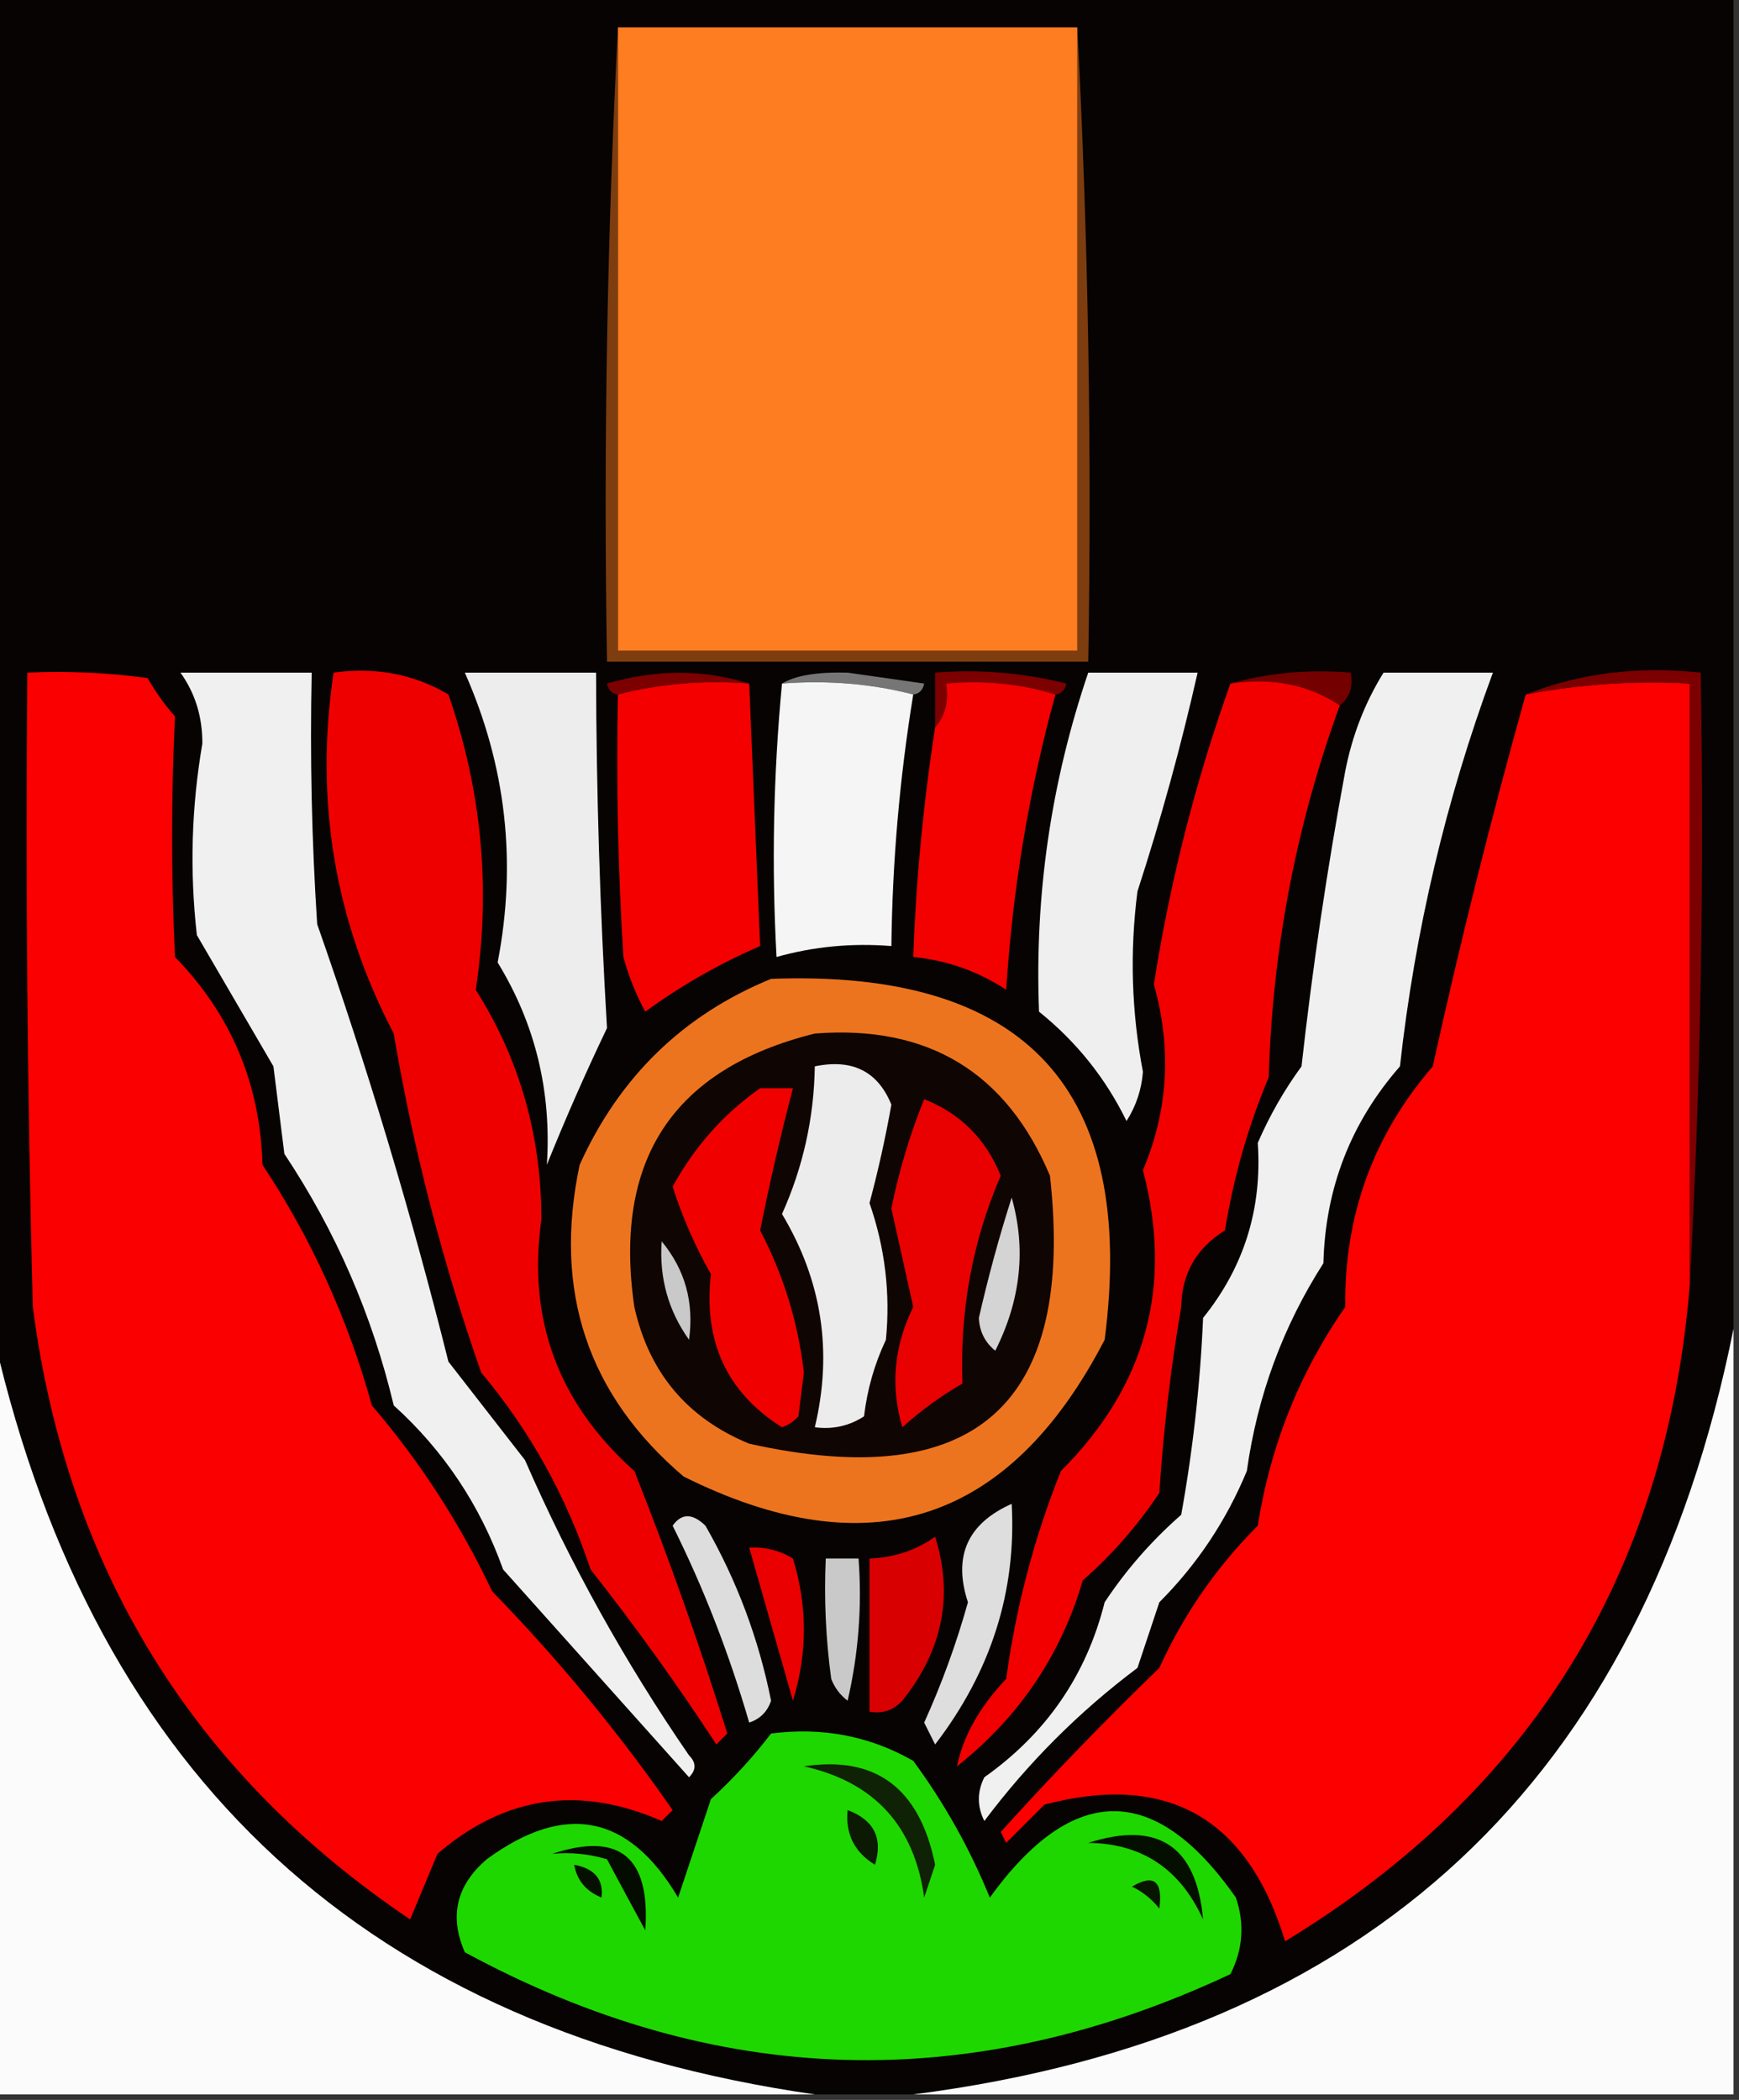 <?xml version="1.0" encoding="UTF-8"?>
<!DOCTYPE svg PUBLIC "-//W3C//DTD SVG 1.1//EN" "http://www.w3.org/Graphics/SVG/1.1/DTD/svg11.dtd">
<svg xmlns="http://www.w3.org/2000/svg" version="1.1" width="159px" height="192px" style="shape-rendering:geometricPrecision; text-rendering:geometricPrecision; image-rendering:optimizeQuality; fill-rule:evenodd; clip-rule:evenodd" xmlns:xlink="http://www.w3.org/1999/xlink">
<rect width="100%" height="100%" fill="#333333" stroke="none"/>
<g><path style="opacity:1" fill="#060302" d="M -0.5,-0.5 C 52.5,-0.5 105.5,-0.5 158.5,-0.5C 158.5,40.167 158.5,80.833 158.5,121.5C 150.184,162.819 125.184,186.152 83.5,191.5C 80.5,191.5 77.5,191.5 74.5,191.5C 33.761,185.627 8.761,162.627 -0.5,122.5C -0.5,81.5 -0.5,40.5 -0.5,-0.5 Z"/></g>
<g><path style="opacity:1" fill="#7e3d0f" d="M 56.5,2.5 C 56.5,21.5 56.5,40.5 56.5,59.5C 70.5,59.5 84.5,59.5 98.5,59.5C 98.5,40.5 98.5,21.5 98.5,2.5C 99.497,21.66 99.83,40.993 99.5,60.5C 84.833,60.5 70.167,60.5 55.5,60.5C 55.17,40.993 55.503,21.66 56.5,2.5 Z"/></g>
<g><path style="opacity:1" fill="#fe7d20" d="M 56.5,2.5 C 70.5,2.5 84.5,2.5 98.5,2.5C 98.5,21.5 98.5,40.5 98.5,59.5C 84.5,59.5 70.5,59.5 56.5,59.5C 56.5,40.5 56.5,21.5 56.5,2.5 Z"/></g>
<g><path style="opacity:1" fill="#7c0000" d="M 68.5,62.5 C 64.298,62.183 60.298,62.517 56.5,63.5C 55.957,63.44 55.624,63.107 55.5,62.5C 59.984,61.189 64.317,61.189 68.5,62.5 Z"/></g>
<g><path style="opacity:1" fill="#767676" d="M 83.5,63.5 C 79.702,62.517 75.702,62.183 71.5,62.5C 72.707,61.761 74.707,61.428 77.5,61.5C 79.833,61.833 82.167,62.167 84.5,62.5C 84.376,63.107 84.043,63.44 83.5,63.5 Z"/></g>
<g><path style="opacity:1" fill="#7c0000" d="M 96.5,63.5 C 93.375,62.521 90.042,62.187 86.5,62.5C 86.768,64.099 86.434,65.432 85.5,66.5C 85.5,64.833 85.5,63.167 85.5,61.5C 89.555,61.176 93.555,61.509 97.5,62.5C 97.376,63.107 97.043,63.44 96.5,63.5 Z"/></g>
<g><path style="opacity:1" fill="#750000" d="M 112.5,62.5 C 115.962,61.518 119.629,61.185 123.5,61.5C 123.737,62.791 123.404,63.791 122.5,64.5C 119.663,62.598 116.329,61.931 112.5,62.5 Z"/></g>
<g><path style="opacity:1" fill="#fa0000" d="M 2.5,61.5 C 6.182,61.335 9.848,61.501 13.5,62C 14.211,63.255 15.044,64.421 16,65.5C 15.647,72.815 15.647,80.148 16,87.5C 21.124,92.754 23.791,99.087 24,106.5C 28.483,113.271 31.816,120.604 34,128.5C 38.414,133.656 42.081,139.323 45,145.5C 51.066,151.73 56.566,158.396 61.5,165.5C 61.167,165.833 60.833,166.167 60.5,166.5C 52.998,163.199 46.164,164.199 40,169.5C 39.167,171.5 38.333,173.5 37.5,175.5C 17.625,162.099 6.125,143.432 3,119.5C 2.5,100.17 2.333,80.836 2.5,61.5 Z"/></g>
<g><path style="opacity:1" fill="#f0f0f0" d="M 16.5,61.5 C 20.5,61.5 24.5,61.5 28.5,61.5C 28.334,69.174 28.5,76.841 29,84.5C 33.627,97.68 37.627,111.014 41,124.5C 43.333,127.5 45.667,130.5 48,133.5C 52.132,142.97 57.132,151.97 63,160.5C 63.667,161.167 63.667,161.833 63,162.5C 57.333,156.167 51.667,149.833 46,143.5C 43.907,137.64 40.574,132.64 36,128.5C 34.031,120.229 30.697,112.562 26,105.5C 25.667,102.833 25.333,100.167 25,97.5C 22.653,93.468 20.32,89.468 18,85.5C 17.335,79.646 17.501,73.813 18.5,68C 18.518,65.558 17.851,63.392 16.5,61.5 Z"/></g>
<g><path style="opacity:1" fill="#ef0000" d="M 30.5,61.5 C 34.351,60.971 37.851,61.638 41,63.5C 44.058,72.296 44.891,81.296 43.5,90.5C 47.503,96.832 49.503,103.832 49.5,111.5C 48.205,120.632 51.038,128.299 58,134.5C 61.144,142.419 63.977,150.419 66.5,158.5C 66.167,158.833 65.833,159.167 65.5,159.5C 61.924,154.028 58.091,148.695 54,143.5C 51.781,136.806 48.448,130.806 44,125.5C 40.456,115.406 37.789,105.073 36,94.5C 30.593,84.161 28.76,73.161 30.5,61.5 Z"/></g>
<g><path style="opacity:1" fill="#ededed" d="M 42.5,61.5 C 46.5,61.5 50.5,61.5 54.5,61.5C 54.521,72.319 54.855,83.153 55.5,94C 53.553,98.065 51.72,102.232 50,106.5C 50.438,99.78 48.938,93.613 45.5,88C 47.27,78.847 46.27,70.014 42.5,61.5 Z"/></g>
<g><path style="opacity:1" fill="#f50000" d="M 68.5,62.5 C 68.831,70.509 69.165,78.509 69.5,86.5C 65.765,88.117 62.265,90.117 59,92.5C 58.138,90.913 57.471,89.246 57,87.5C 56.5,79.507 56.334,71.507 56.5,63.5C 60.298,62.517 64.298,62.183 68.5,62.5 Z"/></g>
<g><path style="opacity:1" fill="#f5f5f5" d="M 71.5,62.5 C 75.702,62.183 79.702,62.517 83.5,63.5C 82.257,71.111 81.591,78.777 81.5,86.5C 77.894,86.211 74.394,86.544 71,87.5C 70.542,79.157 70.709,70.824 71.5,62.5 Z"/></g>
<g><path style="opacity:1" fill="#f30000" d="M 96.5,63.5 C 94.084,72.299 92.584,81.299 92,90.5C 89.412,88.804 86.579,87.804 83.5,87.5C 83.756,80.456 84.422,73.456 85.5,66.5C 86.434,65.432 86.768,64.099 86.5,62.5C 90.042,62.187 93.375,62.521 96.5,63.5 Z"/></g>
<g><path style="opacity:1" fill="#efefef" d="M 99.5,61.5 C 102.833,61.5 106.167,61.5 109.5,61.5C 107.982,68.225 106.149,74.891 104,81.5C 103.288,87.028 103.454,92.528 104.5,98C 104.375,99.627 103.875,101.127 103,102.5C 101.093,98.59 98.427,95.256 95,92.5C 94.588,81.884 96.088,71.551 99.5,61.5 Z"/></g>
<g><path style="opacity:1" fill="#f20000" d="M 112.5,62.5 C 116.329,61.931 119.663,62.598 122.5,64.5C 118.51,75.437 116.343,86.77 116,98.5C 114.118,102.988 112.785,107.655 112,112.5C 109.391,114.108 108.058,116.441 108,119.5C 107.034,125.13 106.367,130.796 106,136.5C 104.01,139.488 101.677,142.155 99,144.5C 96.996,151.349 93.162,157.016 87.5,161.5C 88.058,158.75 89.558,156.084 92,153.5C 92.887,146.952 94.554,140.618 97,134.5C 104.788,126.735 107.288,117.569 104.5,107C 106.816,101.525 107.149,95.858 105.5,90C 106.991,80.536 109.324,71.369 112.5,62.5 Z"/></g>
<g><path style="opacity:1" fill="#f0f0f0" d="M 126.5,61.5 C 129.833,61.5 133.167,61.5 136.5,61.5C 132.204,73.112 129.371,85.112 128,97.5C 123.51,102.632 121.177,108.632 121,115.5C 117.299,121.285 114.966,127.618 114,134.5C 112.118,139.044 109.451,143.044 106,146.5C 105.333,148.5 104.667,150.5 104,152.5C 98.667,156.5 94,161.167 90,166.5C 89.333,165.167 89.333,163.833 90,162.5C 95.666,158.489 99.333,153.155 101,146.5C 102.961,143.537 105.294,140.871 108,138.5C 109.073,132.551 109.74,126.551 110,120.5C 113.745,115.852 115.411,110.518 115,104.5C 116.08,102.004 117.414,99.671 119,97.5C 120.008,88.452 121.341,79.452 123,70.5C 123.638,67.236 124.804,64.236 126.5,61.5 Z"/></g>
<g><path style="opacity:1" fill="#fc0000" d="M 154.5,117.5 C 152.347,143.811 140.014,163.811 117.5,177.5C 114.074,166.209 106.741,162.043 95.5,165C 94.333,166.167 93.167,167.333 92,168.5C 91.833,168.167 91.667,167.833 91.5,167.5C 96.151,162.348 100.985,157.348 106,152.5C 108.22,147.616 111.22,143.282 115,139.5C 116.159,132.166 118.825,125.499 123,119.5C 122.899,111.135 125.565,103.802 131,97.5C 133.515,86.105 136.349,74.772 139.5,63.5C 144.405,62.555 149.405,62.221 154.5,62.5C 154.5,80.833 154.5,99.167 154.5,117.5 Z"/></g>
<g><path style="opacity:1" fill="#7d0000" d="M 154.5,117.5 C 154.5,99.167 154.5,80.833 154.5,62.5C 149.405,62.221 144.405,62.555 139.5,63.5C 144.396,61.554 149.729,60.887 155.5,61.5C 155.83,80.341 155.497,99.007 154.5,117.5 Z"/></g>
<g><path style="opacity:1" fill="#ed741e" d="M 70.5,89.5 C 93.791,88.618 103.958,99.618 101,122.5C 92.284,139.294 79.451,143.461 62.5,135C 53.723,127.529 50.556,118.029 53,106.5C 56.633,98.458 62.466,92.791 70.5,89.5 Z"/></g>
<g><path style="opacity:1" fill="#0f0503" d="M 74.5,94.5 C 84.845,93.694 92.011,98.028 96,107.5C 98.327,128.433 89.16,136.6 68.5,132C 62.836,129.668 59.336,125.501 58,119.5C 56.041,106.054 61.541,97.721 74.5,94.5 Z"/></g>
<g><path style="opacity:1" fill="#ececec" d="M 74.5,97.5 C 77.93,96.79 80.263,97.957 81.5,101C 80.96,104.031 80.294,107.031 79.5,110C 80.919,114.083 81.419,118.25 81,122.5C 79.956,124.715 79.29,127.048 79,129.5C 77.644,130.38 76.144,130.714 74.5,130.5C 76.151,123.588 75.151,117.088 71.5,111C 73.425,106.72 74.425,102.22 74.5,97.5 Z"/></g>
<g><path style="opacity:1" fill="#f10000" d="M 69.5,99.5 C 70.5,99.5 71.5,99.5 72.5,99.5C 71.379,103.767 70.379,108.1 69.5,112.5C 71.639,116.585 72.973,120.918 73.5,125.5C 73.333,126.833 73.167,128.167 73,129.5C 72.586,129.957 72.086,130.291 71.5,130.5C 66.469,127.334 64.302,122.667 65,116.5C 63.558,113.95 62.392,111.284 61.5,108.5C 63.504,104.834 66.171,101.834 69.5,99.5 Z"/></g>
<g><path style="opacity:1" fill="#e90001" d="M 84.5,100.5 C 87.819,101.819 90.153,104.153 91.5,107.5C 88.92,113.468 87.753,119.801 88,126.5C 86.027,127.64 84.193,128.973 82.5,130.5C 81.397,126.759 81.731,123.092 83.5,119.5C 82.833,116.5 82.167,113.5 81.5,110.5C 82.196,107.045 83.196,103.712 84.5,100.5 Z"/></g>
<g><path style="opacity:1" fill="#d4d4d4" d="M 92.5,109.5 C 93.833,114.196 93.333,118.863 91,123.5C 90.056,122.737 89.556,121.737 89.5,120.5C 90.349,116.771 91.349,113.104 92.5,109.5 Z"/></g>
<g><path style="opacity:1" fill="#c9c9c9" d="M 60.5,113.5 C 62.638,116.087 63.471,119.087 63,122.5C 61.097,119.829 60.264,116.829 60.5,113.5 Z"/></g>
<g><path style="opacity:1" fill="#fbfbfb" d="M -0.5,122.5 C 8.761,162.627 33.761,185.627 74.5,191.5C 49.5,191.5 24.5,191.5 -0.5,191.5C -0.5,168.5 -0.5,145.5 -0.5,122.5 Z"/></g>
<g><path style="opacity:1" fill="#fbfbfb" d="M 158.5,121.5 C 158.5,144.833 158.5,168.167 158.5,191.5C 133.5,191.5 108.5,191.5 83.5,191.5C 125.184,186.152 150.184,162.819 158.5,121.5 Z"/></g>
<g><path style="opacity:1" fill="#dedede" d="M 92.5,137.5 C 92.945,145.5 90.612,152.833 85.5,159.5C 85.167,158.833 84.833,158.167 84.5,157.5C 86.112,153.942 87.445,150.275 88.5,146.5C 87.122,142.302 88.455,139.302 92.5,137.5 Z"/></g>
<g><path style="opacity:1" fill="#dddddd" d="M 61.5,139.5 C 62.313,138.347 63.313,138.347 64.5,139.5C 67.368,144.501 69.368,149.835 70.5,155.5C 70.167,156.5 69.5,157.167 68.5,157.5C 66.656,151.159 64.323,145.159 61.5,139.5 Z"/></g>
<g><path style="opacity:1" fill="#ea0001" d="M 68.5,141.5 C 69.93,141.421 71.264,141.754 72.5,142.5C 73.833,146.833 73.833,151.167 72.5,155.5C 71.161,150.809 69.828,146.142 68.5,141.5 Z"/></g>
<g><path style="opacity:1" fill="#d90002" d="M 85.5,140.5 C 87.193,145.881 86.193,150.881 82.5,155.5C 81.675,156.386 80.675,156.719 79.5,156.5C 79.5,151.833 79.5,147.167 79.5,142.5C 81.786,142.405 83.786,141.738 85.5,140.5 Z"/></g>
<g><path style="opacity:1" fill="#c9c9c9" d="M 75.5,142.5 C 76.5,142.5 77.5,142.5 78.5,142.5C 78.826,146.884 78.492,151.217 77.5,155.5C 76.808,154.975 76.308,154.308 76,153.5C 75.501,149.848 75.335,146.182 75.5,142.5 Z"/></g>
<g><path style="opacity:1" fill="#1ed700" d="M 70.5,158.5 C 75.194,157.896 79.528,158.729 83.5,161C 86.345,164.864 88.678,169.03 90.5,173.5C 98.126,162.968 105.626,162.968 113,173.5C 113.814,175.902 113.647,178.235 112.5,180.5C 88.801,191.617 65.468,190.95 42.5,178.5C 41.058,175.213 41.725,172.38 44.5,170C 51.68,164.732 57.514,165.898 62,173.5C 63,170.5 64,167.5 65,164.5C 67.04,162.63 68.873,160.63 70.5,158.5 Z"/></g>
<g><path style="opacity:1" fill="#102205" d="M 73.5,161.5 C 80.088,160.503 84.088,163.503 85.5,170.5C 85.167,171.5 84.833,172.5 84.5,173.5C 83.598,166.932 79.931,162.932 73.5,161.5 Z"/></g>
<g><path style="opacity:1" fill="#0c1903" d="M 77.5,165.5 C 79.914,166.406 80.747,168.072 80,170.5C 78.117,169.347 77.284,167.681 77.5,165.5 Z"/></g>
<g><path style="opacity:1" fill="#050f00" d="M 99.5,168.5 C 105.9,166.451 109.4,168.785 110,175.5C 107.907,170.884 104.407,168.551 99.5,168.5 Z"/></g>
<g><path style="opacity:1" fill="#040c00" d="M 50.5,169.5 C 56.644,167.461 59.477,169.794 59,176.5C 57.836,174.351 56.669,172.185 55.5,170C 53.866,169.506 52.199,169.34 50.5,169.5 Z"/></g>
<g><path style="opacity:1" fill="#051000" d="M 52.5,170.5 C 54.363,170.846 55.196,171.846 55,173.5C 53.583,172.922 52.75,171.922 52.5,170.5 Z"/></g>
<g><path style="opacity:1" fill="#081501" d="M 103.5,172.5 C 105.496,171.312 106.329,171.979 106,174.5C 105.292,173.619 104.458,172.953 103.5,172.5 Z"/></g>
</svg>
